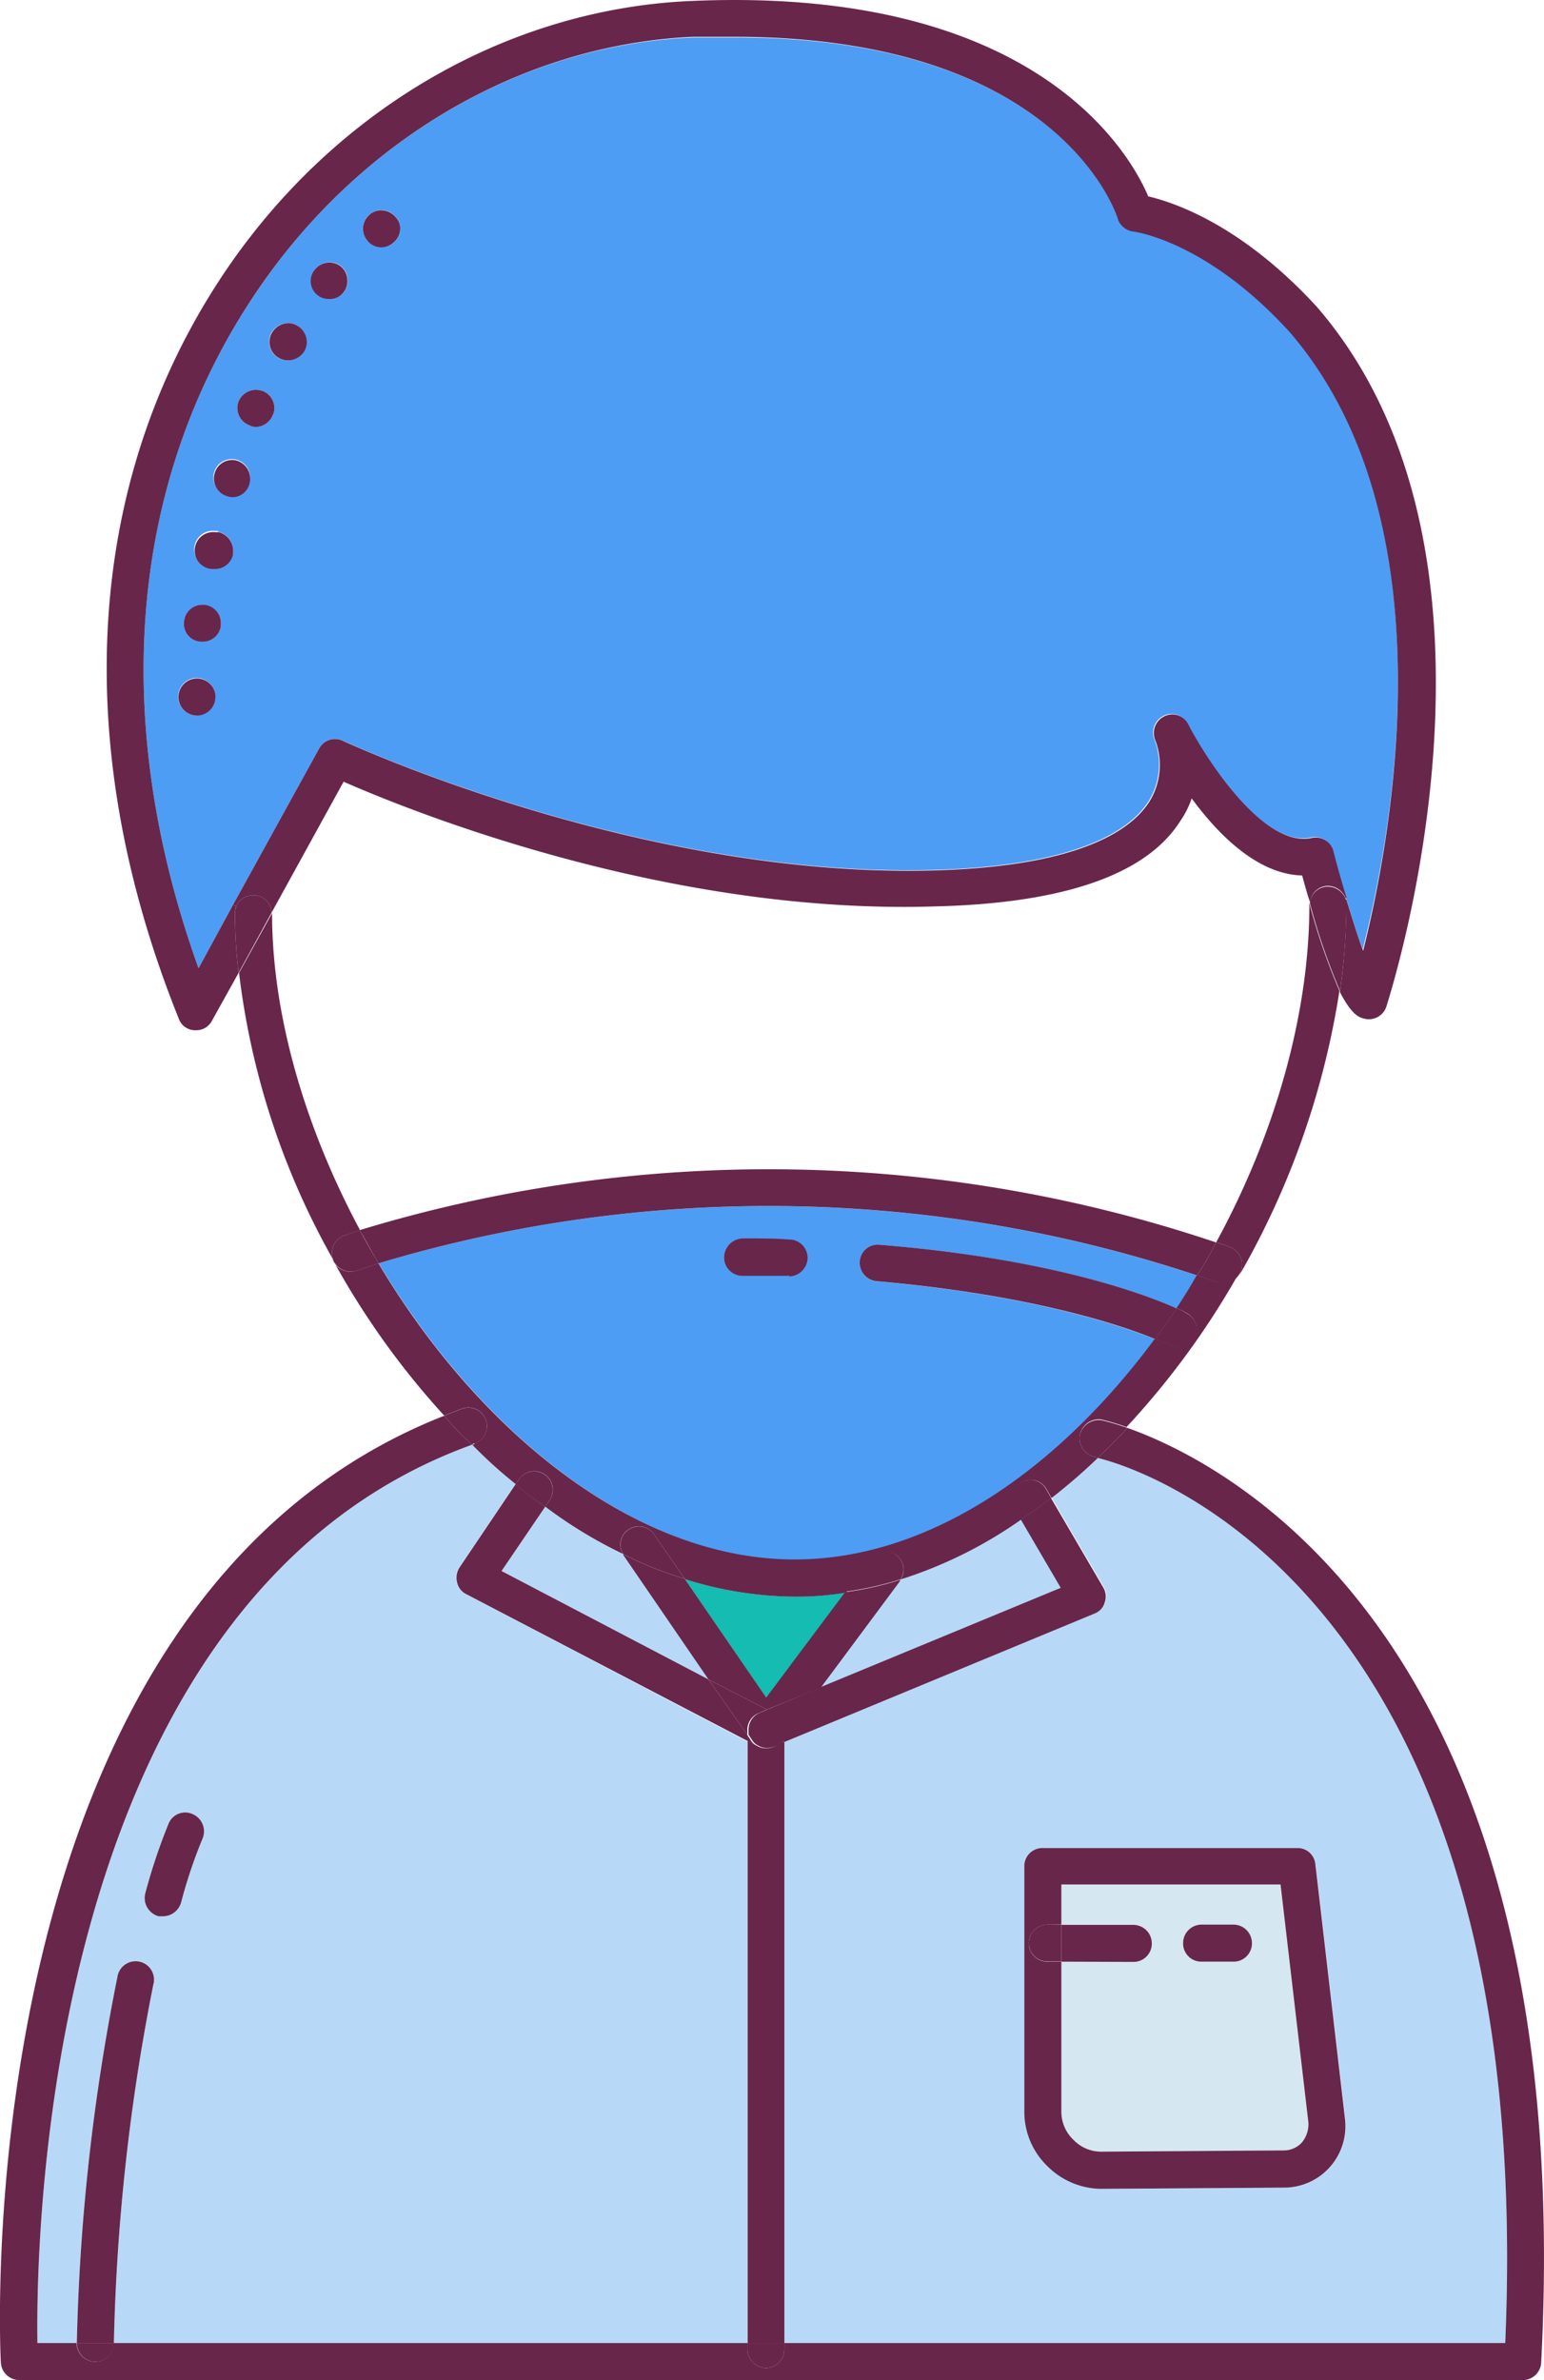 <svg xmlns="http://www.w3.org/2000/svg" viewBox="0 0 125.82 193.92"><defs><style>.cls-1{fill:#4d9df4;}.cls-2{fill:#14bcb1;}.cls-3{fill:#b7d9f7;}.cls-4{fill:#d5e7f1;}.cls-5{fill:#68264a;}</style></defs><title>3</title><g id="Layer_2" data-name="Layer 2"><g id="Layer_4" data-name="Layer 4"><path class="cls-1" d="M30.86,102.93a110.52,110.52,0,0,1,66.68,1c-.52.94-1.09,1.84-1.65,2.69-2.41-1.09-10.16-4.06-24.23-5.19a1.46,1.46,0,0,0-1.6,1.36,1.51,1.51,0,0,0,1.37,1.61c12.6,1.09,20,3.64,22.71,4.72-7.75,10.44-18.23,18-29.37,18C51.59,127.06,38.89,116.38,30.86,102.93ZM64.34,101c-1.23,0-2.5,0-3.78-.09h0A1.57,1.57,0,0,0,59,102.41a1.51,1.51,0,0,0,1.51,1.51c1.27,0,2.55,0,3.73,0l0,.05a1.55,1.55,0,0,0,1.51-1.46A1.5,1.5,0,0,0,64.34,101Z"/><path class="cls-2" d="M62.45,138.34l-6.65-9.68a30.3,30.3,0,0,0,9,1.42,24.76,24.76,0,0,0,4.11-.33Z"/><path class="cls-3" d="M44.42,122.76a37.1,37.1,0,0,0,6.37,3.87.16.16,0,0,0,.05.14l6.89,10.06L40.87,128Z"/><path class="cls-3" d="M83.23,123.8l3.26,5.57-19.64,8.12,6.46-8.69s0,0,0-.09A35.85,35.85,0,0,0,83.23,123.8Z"/><path class="cls-4" d="M100.51,156.81H97.87a1.51,1.51,0,0,0-1.46,1.51,1.48,1.48,0,0,0,1.46,1.51h2.64a1.49,1.49,0,0,0,1.51-1.51A1.51,1.51,0,0,0,100.51,156.81Zm-8.12,0h-5.9v-3.26h17.85l2.27,19.4a2.35,2.35,0,0,1-.52,1.61,2,2,0,0,1-1.52.66l-14.73.1a3.13,3.13,0,0,1-2.36-.95,3.16,3.16,0,0,1-1-2.36V159.83h5.9a1.49,1.49,0,0,0,1.47-1.51A1.51,1.51,0,0,0,92.39,156.81Z"/><path class="cls-3" d="M15.66,147.79a1.46,1.46,0,0,0-1.94.8,47,47,0,0,0-1.89,5.67,1.55,1.55,0,0,0,1.09,1.84c.14,0,.24,0,.38,0A1.55,1.55,0,0,0,14.76,155a40.16,40.16,0,0,1,1.75-5.24A1.53,1.53,0,0,0,15.66,147.79ZM3.05,190.9c-.14-9.3.8-60.68,35.42-73.19A36.65,36.65,0,0,0,42,120.92l-4.58,6.8a1.54,1.54,0,0,0-.19,1.22,1.39,1.39,0,0,0,.75.95l22.91,12V190.9H9.28a167.69,167.69,0,0,1,3.21-29.18,1.5,1.5,0,1,0-2.92-.66A170.38,170.38,0,0,0,6.26,190.9Z"/><path class="cls-3" d="M89.84,178.34l14.78-.1a5,5,0,0,0,5-5.62l-2.41-20.73a1.45,1.45,0,0,0-1.46-1.32H85A1.48,1.48,0,0,0,83.47,152v20a6.17,6.17,0,0,0,1.89,4.49,6.28,6.28,0,0,0,4.43,1.84Zm32.82,12.56H63.92v-49l25.31-10.48a1.34,1.34,0,0,0,.85-.9,1.44,1.44,0,0,0-.14-1.23l-4.25-7.27a47,47,0,0,0,3.77-3.26C92.72,119.55,125.3,129.46,122.66,190.9Z"/><path class="cls-1" d="M22.69,29.17a1.53,1.53,0,0,0,.76.19,1.57,1.57,0,0,0,1.32-.76,1.53,1.53,0,0,0,.19-.76,1.57,1.57,0,0,0-.76-1.32,1.47,1.47,0,0,0-.75-.19,1.57,1.57,0,0,0-1.32.76A1.54,1.54,0,0,0,22.69,29.17ZM25.86,24a1.5,1.5,0,0,0,.94.33A1.39,1.39,0,0,0,28,23.83a1.45,1.45,0,0,0,.33-1,1.49,1.49,0,0,0-.52-1.13,1.51,1.51,0,0,0-2.12.23A1.49,1.49,0,0,0,25.86,24Zm4.29-6.56a1.5,1.5,0,0,0-.23,2.12,1.43,1.43,0,0,0,1.18.57,1.46,1.46,0,0,0,.94-.33,1.51,1.51,0,0,0,.57-1.18,1.24,1.24,0,0,0-.33-.9,1.56,1.56,0,0,0-1.23-.61A1.42,1.42,0,0,0,30.15,17.46ZM16.51,52.26A1.49,1.49,0,0,0,18,51v-.19a1.49,1.49,0,0,0-1.32-1.51h-.19A1.49,1.49,0,0,0,15,50.61a1.46,1.46,0,0,0,1.33,1.65Zm-.47,6a1.51,1.51,0,1,0-1.52-1.56A1.53,1.53,0,0,0,16,58.3Zm1.74-15H17.5a1.5,1.5,0,0,0-.33,3c.14,0,.24,0,.33,0A1.51,1.51,0,0,0,19,45.13v-.29A1.57,1.57,0,0,0,17.78,43.33Zm1.14-2.83a1.45,1.45,0,0,0,1.41-1.09,1.21,1.21,0,0,0,.05-.42,1.51,1.51,0,0,0-1.09-1.46,1.21,1.21,0,0,0-.42-.05,1.46,1.46,0,0,0-1.42,1.08,1.5,1.5,0,0,0,1,1.85A1.57,1.57,0,0,0,18.92,40.5ZM16.18,78.89c-7.13-19.83-5.72-39,4.06-54.11C28.6,11.79,42.1,3.67,56.46,3.05c1.18,0,2.26,0,3.35,0C86,3,90.88,17.08,91.07,17.74a1.54,1.54,0,0,0,1.27,1s6,.75,12.71,8.17c13.22,15.25,8.4,41,6,50.43-.38-1-.8-2.36-1.37-4.2-.33-1.09-.71-2.36-1.08-3.83a1.49,1.49,0,0,0-1.75-1.08c-4,.89-8.69-6.57-10.06-9.21a1.45,1.45,0,0,0-1.94-.71,1.51,1.51,0,0,0-.75,2,5.69,5.69,0,0,1-.52,5c-1.51,2.36-5.81,5.24-17.52,5.57-24,.66-47.88-10.44-48.12-10.53A1.47,1.47,0,0,0,26,61L19,73.7Zm3.26-46.18a1.5,1.5,0,0,0,.85,1.93,1.15,1.15,0,0,0,.56.15,1.52,1.52,0,0,0,1.37-.95,1.25,1.25,0,0,0,.14-.61,1.51,1.51,0,0,0-.94-1.37,2.35,2.35,0,0,0-.52-.1A1.55,1.55,0,0,0,19.44,32.71Z"/><path class="cls-5" d="M109.63,73.18a2.72,2.72,0,0,1,.09.56,50.85,50.85,0,0,1-.52,7,51.69,51.69,0,0,1-2.45-7.13,1.45,1.45,0,0,1,1.46-1.37A1.56,1.56,0,0,1,109.63,73.18Z"/><path class="cls-5" d="M101.13,103.54a1.53,1.53,0,0,0-.9-1.94,10.62,10.62,0,0,0-1.13-.37c4.77-8.74,7.6-18.56,7.6-27.49a.17.17,0,0,1,0-.14,51.69,51.69,0,0,0,2.45,7.13A66.91,66.91,0,0,1,100.94,104h0A1.8,1.8,0,0,0,101.13,103.54Z"/><path class="cls-5" d="M96.41,158.32a1.51,1.51,0,0,1,1.46-1.51h2.64a1.51,1.51,0,0,1,1.51,1.51,1.49,1.49,0,0,1-1.51,1.51H97.87A1.48,1.48,0,0,1,96.41,158.32Z"/><path class="cls-5" d="M99.24,104.48l-1.7-.56a24.51,24.51,0,0,0,1.56-2.69,10.62,10.62,0,0,1,1.13.37,1.53,1.53,0,0,1,.9,1.94,1.8,1.8,0,0,1-.24.42,1.43,1.43,0,0,1-1.18.57A1.51,1.51,0,0,1,99.24,104.48Z"/><path class="cls-5" d="M96.69,107a1.49,1.49,0,0,1,.66,2,1.52,1.52,0,0,1-1.37.8,1.31,1.31,0,0,1-.66-.19l-1.18-.52c.57-.8,1.18-1.65,1.75-2.5A4.2,4.2,0,0,1,96.69,107Z"/><path class="cls-5" d="M86.49,159.83v-3h5.9a1.51,1.51,0,0,1,1.47,1.51,1.49,1.49,0,0,1-1.47,1.51Z"/><path class="cls-5" d="M88,116.9a1.58,1.58,0,0,1,1.79-1.18,19.79,19.79,0,0,1,2.08.62c-.75.85-1.6,1.65-2.41,2.45a.71.71,0,0,0-.28-.09A1.56,1.56,0,0,1,88,116.9Z"/><path class="cls-5" d="M83.84,158.32a1.52,1.52,0,0,1,1.52-1.51h1.13v3H85.36A1.5,1.5,0,0,1,83.84,158.32Z"/><path class="cls-5" d="M83.23,120.78a1.46,1.46,0,0,1,2,.52l.43.75c-.81.61-1.61,1.23-2.46,1.75l-.57-1A1.44,1.44,0,0,1,83.23,120.78Z"/><path class="cls-5" d="M85.36,176.5A6.17,6.17,0,0,1,83.47,172V152A1.48,1.48,0,0,1,85,150.57h20.73a1.45,1.45,0,0,1,1.46,1.32l2.41,20.73a5,5,0,0,1-5,5.62l-14.78.1h0A6.28,6.28,0,0,1,85.36,176.5Zm0-19.69a1.52,1.52,0,0,0-1.52,1.51,1.5,1.5,0,0,0,1.52,1.51h1.13V172a3.16,3.16,0,0,0,1,2.36,3.13,3.13,0,0,0,2.36.95l14.73-.1a2,2,0,0,0,1.52-.66,2.35,2.35,0,0,0,.52-1.61l-2.27-19.4H86.49v3.26Z"/><path class="cls-5" d="M73,126.68a1.45,1.45,0,0,1,.38,2,25.9,25.9,0,0,1-4.48,1l2-2.74A1.49,1.49,0,0,1,73,126.68Z"/><path class="cls-5" d="M71.66,101.42c14.07,1.13,21.82,4.1,24.23,5.19-.57.85-1.18,1.7-1.75,2.5C91.45,108,84,105.48,71.43,104.39a1.51,1.51,0,0,1-1.37-1.61A1.46,1.46,0,0,1,71.66,101.42Z"/><path class="cls-5" d="M66.85,137.49l-3.17,4.25s0-.05,0-.09a1.48,1.48,0,0,0-.62-2l-.61-.33Z"/><path class="cls-5" d="M63.92,190.9v.52a1.52,1.52,0,0,1-1.51,1.51,1.55,1.55,0,0,1-1.51-1.51v-.52Z"/><path class="cls-5" d="M63.92,141.93v49h-3V141.84l.8.42a1.33,1.33,0,0,0,.71.19,1.59,1.59,0,0,0,.66-.14,1.37,1.37,0,0,0,.56-.47Z"/><path class="cls-5" d="M89.23,131.45,63.92,141.93l-.29-.09a.15.15,0,0,1,0-.1l3.17-4.25,19.64-8.12-3.26-5.57c.85-.52,1.65-1.14,2.46-1.75l4.25,7.27a1.44,1.44,0,0,1,.14,1.23A1.34,1.34,0,0,1,89.23,131.45Z"/><path class="cls-5" d="M63.11,139.62a1.48,1.48,0,0,1,.62,2s0,.09,0,.09a.15.15,0,0,0,0,.1,1.37,1.37,0,0,1-.56.47,1.78,1.78,0,0,1-.66.14,1.24,1.24,0,0,1-.71-.19,1.15,1.15,0,0,1-.52-.47l-.28-.43v-.42a1.48,1.48,0,0,1,.94-1.37l.66-.28Z"/><path class="cls-5" d="M62.41,142.45a1.78,1.78,0,0,0,.66-.14A1.59,1.59,0,0,1,62.41,142.45Z"/><path class="cls-5" d="M62.41,142.45a1.33,1.33,0,0,1-.71-.19A1.24,1.24,0,0,0,62.41,142.45Z"/><path class="cls-5" d="M61.7,142.26l-.8-.42v-.48l.28.43A1.15,1.15,0,0,0,61.7,142.26Z"/><path class="cls-5" d="M57.73,136.83l4.77,2.46-.66.28a1.48,1.48,0,0,0-.94,1.37v.42Z"/><path class="cls-5" d="M60.56,100.9c1.28,0,2.55,0,3.78.09a1.5,1.5,0,0,1,1.47,1.56A1.55,1.55,0,0,1,64.3,104l0-.05c-1.18,0-2.46,0-3.73,0A1.51,1.51,0,0,1,59,102.41a1.57,1.57,0,0,1,1.51-1.51Z"/><path class="cls-5" d="M53.29,125l2.51,3.63a28.74,28.74,0,0,1-5-2,1.43,1.43,0,0,1,.43-2A1.49,1.49,0,0,1,53.29,125Z"/><path class="cls-5" d="M62.5,139.29l-4.77-2.46-6.89-10.06a.16.16,0,0,1-.05-.14,28.74,28.74,0,0,0,5,2l6.65,9.68,6.43-8.59a25.9,25.9,0,0,0,4.48-1s0,0,0,.09l-6.46,8.69Z"/><path class="cls-5" d="M44.42,122.76A23.2,23.2,0,0,1,42,120.92l.28-.38a1.51,1.51,0,0,1,2.5,1.7Z"/><path class="cls-5" d="M40.87,128l16.86,8.83,3.17,4.53v.48L38,129.89a1.39,1.39,0,0,1-.75-.95,1.54,1.54,0,0,1,.19-1.22l4.58-6.8a23.2,23.2,0,0,0,2.41,1.84Z"/><path class="cls-5" d="M39.6,115.72a1.49,1.49,0,0,1-.9,1.89c-.09,0-.14,0-.23.1a21.16,21.16,0,0,1-2.27-2.36c.47-.19.94-.38,1.46-.57A1.51,1.51,0,0,1,39.6,115.72Z"/><path class="cls-5" d="M30.86,102.93c-.56-.9-1-1.8-1.56-2.7a114.46,114.46,0,0,1,69.8,1,24.51,24.51,0,0,1-1.56,2.69A110.52,110.52,0,0,0,30.86,102.93Z"/><path class="cls-5" d="M29.92,19.58a1.5,1.5,0,0,1,.23-2.12,1.42,1.42,0,0,1,.9-.33,1.56,1.56,0,0,1,1.23.61,1.24,1.24,0,0,1,.33.9A1.51,1.51,0,0,1,32,19.82a1.46,1.46,0,0,1-.94.33A1.43,1.43,0,0,1,29.92,19.58Z"/><path class="cls-5" d="M29,103.54c.57-.19,1.18-.38,1.84-.61,8,13.45,20.73,24.13,33.91,24.13,11.14,0,21.62-7.51,29.37-18l1.18.52a1.31,1.31,0,0,0,.66.19,1.52,1.52,0,0,0,1.37-.8,1.49,1.49,0,0,0-.66-2,4.2,4.2,0,0,0-.8-.38c.56-.85,1.13-1.75,1.65-2.69l1.7.56a1.51,1.51,0,0,0,.47,0,1.43,1.43,0,0,0,1.18-.57h0a65.71,65.71,0,0,1-9.07,12.38,19.79,19.79,0,0,0-2.08-.62A1.58,1.58,0,0,0,88,116.9a1.56,1.56,0,0,0,1.18,1.8.71.71,0,0,1,.28.09,47,47,0,0,1-3.77,3.26l-.43-.75a1.46,1.46,0,0,0-2-.52,1.44,1.44,0,0,0-.57,2l.57,1a35.85,35.85,0,0,1-9.87,4.91,1.45,1.45,0,0,0-.38-2,1.49,1.49,0,0,0-2.07.33l-2,2.74a24.76,24.76,0,0,1-4.11.33,30.3,30.3,0,0,1-9-1.42L53.29,125a1.49,1.49,0,0,0-2.07-.38,1.43,1.43,0,0,0-.43,2,37.1,37.1,0,0,1-6.37-3.87l.37-.52a1.51,1.51,0,0,0-2.5-1.7l-.28.38a36.65,36.65,0,0,1-3.54-3.21c.09,0,.14,0,.23-.1a1.49,1.49,0,0,0,.9-1.89,1.51,1.51,0,0,0-1.94-.94c-.52.19-1,.38-1.46.57a65.13,65.13,0,0,1-9.11-12.75h0A1.54,1.54,0,0,0,29,103.54Z"/><path class="cls-5" d="M29.3,100.23c.52.9,1,1.8,1.56,2.7-.66.23-1.27.42-1.84.61a1.54,1.54,0,0,1-1.89-.94,1.51,1.51,0,0,1,.95-1.94Z"/><path class="cls-5" d="M28.31,22.84a1.45,1.45,0,0,1-.33,1,1.39,1.39,0,0,1-1.18.52,1.46,1.46,0,0,1-1.13-2.41,1.51,1.51,0,0,1,2.12-.23A1.49,1.49,0,0,1,28.31,22.84Z"/><path class="cls-5" d="M24.2,26.52A1.57,1.57,0,0,1,25,27.84a1.53,1.53,0,0,1-.19.76,1.57,1.57,0,0,1-1.32.76,1.5,1.5,0,0,1-1.32-2.27,1.57,1.57,0,0,1,1.32-.76A1.47,1.47,0,0,1,24.2,26.52Z"/><path class="cls-5" d="M28.08,100.66a1.51,1.51,0,0,0-.95,1.94h0a62.5,62.5,0,0,1-7.65-23.33l2.69-4.87c0,8.32,2.69,17.48,7.17,25.83Z"/><path class="cls-5" d="M20.29,34.64a1.5,1.5,0,0,1-.85-1.93,1.55,1.55,0,0,1,1.46-.95,2.35,2.35,0,0,1,.52.1,1.51,1.51,0,0,1,.94,1.37,1.25,1.25,0,0,1-.14.61,1.52,1.52,0,0,1-1.37.95A1.15,1.15,0,0,1,20.29,34.64Z"/><path class="cls-5" d="M20.62,72.94a1.5,1.5,0,0,0-1.37.9L19,73.7,26,61a1.47,1.47,0,0,1,2-.61c.24.09,24.09,11.19,48.12,10.53,11.71-.33,16-3.21,17.52-5.57a5.69,5.69,0,0,0,.52-5,1.51,1.51,0,0,1,.75-2,1.45,1.45,0,0,1,1.94.71c1.37,2.64,6.09,10.1,10.06,9.21a1.49,1.49,0,0,1,1.75,1.08c.37,1.47.75,2.74,1.08,3.83h-.09a1.56,1.56,0,0,0-1.42-1,1.45,1.45,0,0,0-1.46,1.37c-.24-.66-.43-1.41-.66-2.22-3.64-.09-6.85-3.35-9-6.28a7.37,7.37,0,0,1-.9,1.8c-2.74,4.39-9.49,6.75-20,7C54.33,74.55,33.37,66.05,28,63.69L22.13,74.36A1.47,1.47,0,0,0,20.62,72.94Z"/><path class="cls-5" d="M19.44,79.27a42.39,42.39,0,0,1-.29-4.87,2.28,2.28,0,0,1,.1-.56,1.5,1.5,0,0,1,1.37-.9,1.47,1.47,0,0,1,1.51,1.42v0Z"/><path class="cls-5" d="M18.87,37.48a1.21,1.21,0,0,1,.42.05A1.51,1.51,0,0,1,20.38,39a1.21,1.21,0,0,1-.05.42,1.45,1.45,0,0,1-1.41,1.09,1.57,1.57,0,0,1-.43-.09,1.5,1.5,0,0,1-1-1.85A1.46,1.46,0,0,1,18.87,37.48Z"/><path class="cls-5" d="M19,44.84v.29a1.51,1.51,0,0,1-1.46,1.23c-.09,0-.19,0-.33,0a1.5,1.5,0,0,1,.33-3h.28A1.57,1.57,0,0,1,19,44.84Z"/><path class="cls-5" d="M18,50.79V51a1.49,1.49,0,0,1-1.51,1.28h-.14A1.46,1.46,0,0,1,15,50.61a1.49,1.49,0,0,1,1.47-1.33h.19A1.49,1.49,0,0,1,18,50.79Z"/><path class="cls-5" d="M17.55,56.84A1.51,1.51,0,0,1,16,58.3h0a1.51,1.51,0,1,1,1.56-1.46Z"/><path class="cls-5" d="M15.66,147.79a1.53,1.53,0,0,1,.85,2A40.16,40.16,0,0,0,14.76,155a1.55,1.55,0,0,1-1.46,1.13c-.14,0-.24,0-.38,0a1.55,1.55,0,0,1-1.09-1.84,47,47,0,0,1,1.89-5.67A1.46,1.46,0,0,1,15.66,147.79Z"/><path class="cls-5" d="M19.15,74.4a42.39,42.39,0,0,0,.29,4.87l-2.18,3.92a1.44,1.44,0,0,1-1.32.75h-.09A1.41,1.41,0,0,1,14.57,83c-8.78-21.82-7.7-43.07,3.12-59.88C26.57,9.33,41,.74,56.32.08,84.22-1.15,92,12.31,93.57,16c2.17.51,7.65,2.36,13.74,9,17.43,20.17,6.14,55.44,5.67,57a1.5,1.5,0,0,1-1.79,1c-.38-.09-1-.23-2-2.17a50.85,50.85,0,0,0,.52-7,2.72,2.72,0,0,0-.09-.56h.09c.57,1.84,1,3.21,1.37,4.2,2.36-9.4,7.18-35.18-6-50.43-6.76-7.42-12.66-8.17-12.71-8.17a1.54,1.54,0,0,1-1.27-1C90.88,17.08,86,3,59.81,3c-1.09,0-2.17,0-3.35,0C42.1,3.67,28.6,11.79,20.24,24.78,10.46,39.93,9.05,59.06,16.18,78.89L19,73.7l.24.14A2.28,2.28,0,0,0,19.15,74.4Z"/><path class="cls-5" d="M6.26,190.9a170.38,170.38,0,0,1,3.31-29.84,1.5,1.5,0,1,1,2.92.66A167.69,167.69,0,0,0,9.28,190.9Z"/><path class="cls-5" d="M9.28,190.9v.19a1.51,1.51,0,0,1-3,0v-.19Z"/><path class="cls-5" d="M36.2,115.35a21.16,21.16,0,0,0,2.27,2.36C3.85,130.22,2.91,181.6,3.05,190.9H6.26v.19a1.51,1.51,0,0,0,3,0v-.19H60.9v.52a1.55,1.55,0,0,0,1.51,1.51,1.52,1.52,0,0,0,1.51-1.51v-.52h58.74c2.64-61.44-29.94-71.35-33.2-72.11.81-.8,1.66-1.6,2.41-2.45,8,2.83,36.79,17.14,33.72,76.16a1.5,1.5,0,0,1-1.51,1.42H1.59A1.51,1.51,0,0,1,.07,192.5C-.07,190-2.48,130.55,36.2,115.35Z"/></g></g></svg>